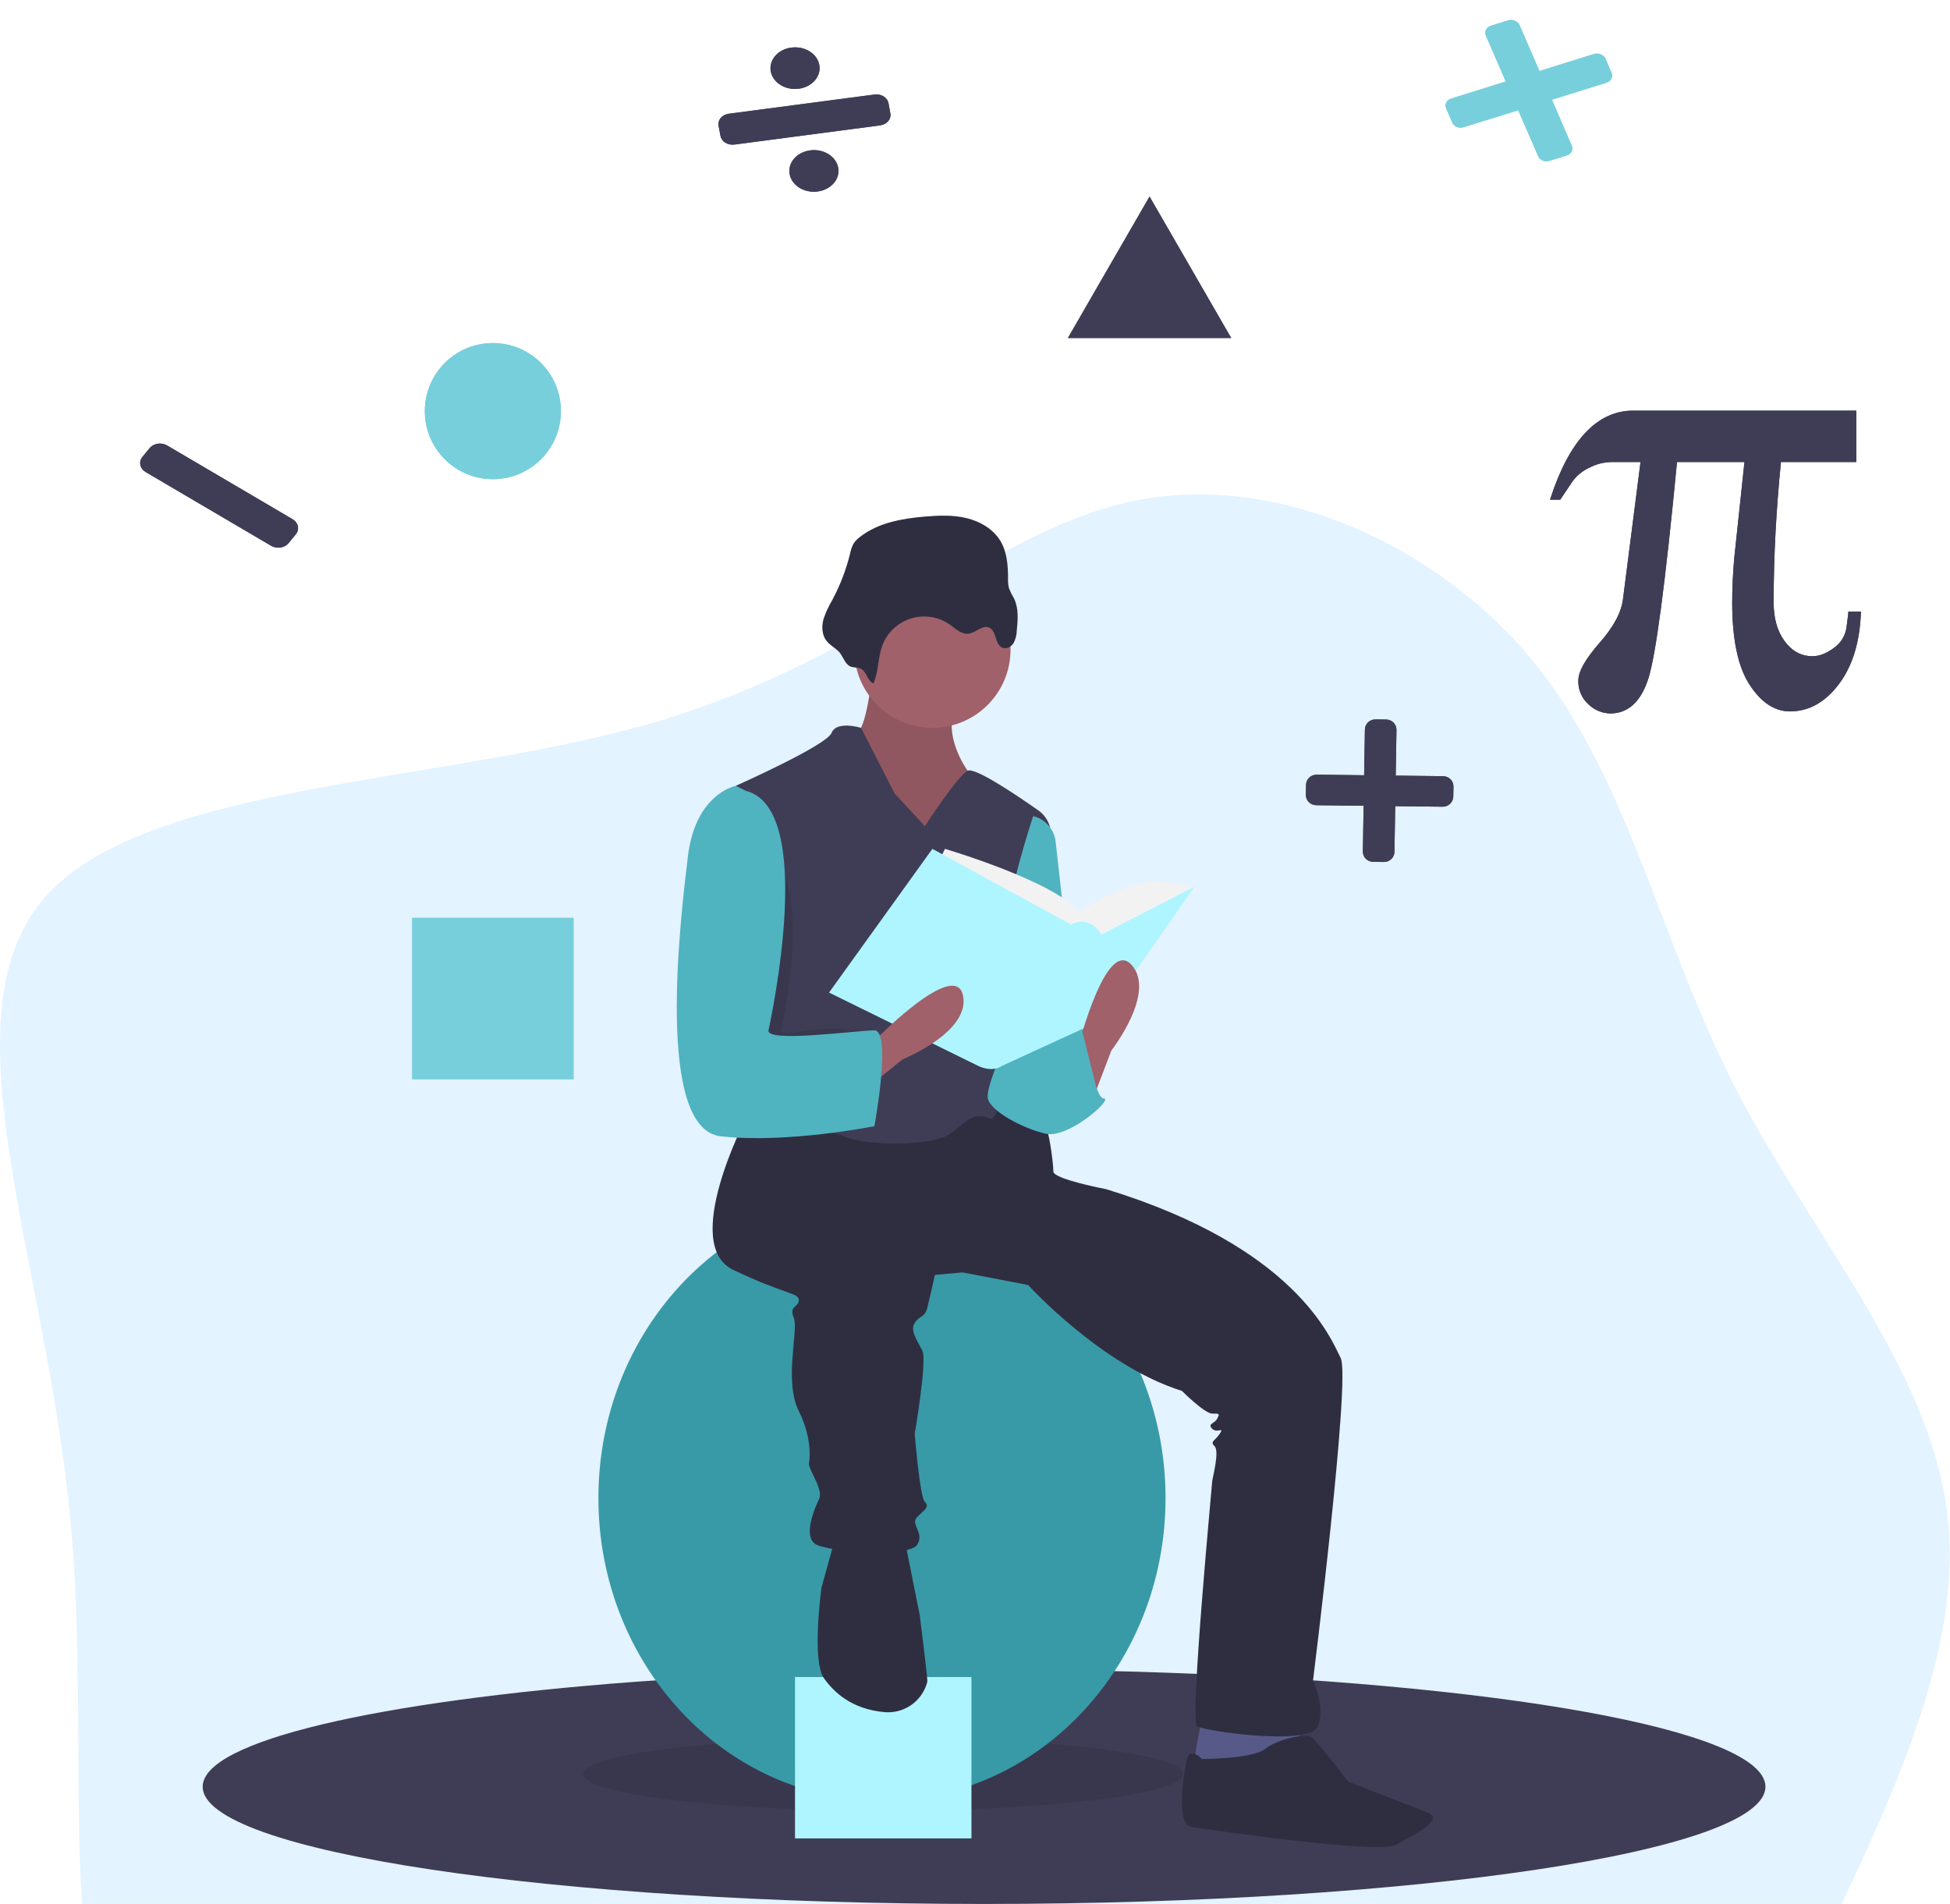 <svg width="635" height="620" viewBox="0 0 635 620" fill="none" xmlns="http://www.w3.org/2000/svg">
<path d="M499.32 215.41C530.159 253.101 540.438 305.967 564.913 353.938C589.388 401.42 627.569 444.496 633.933 491.488C640.296 537.99 614.842 588.898 584.983 650.575C555.123 712.252 519.879 785.188 475.824 774.419C431.769 764.139 378.414 670.155 296.667 654.491C214.921 638.827 104.783 701.483 58.77 686.798C12.757 672.113 30.869 580.577 23.037 495.893C15.205 410.72 -18.571 332.4 13.736 293.24C46.043 254.57 144.433 255.549 213.942 234.99C283.451 214.431 323.59 172.334 369.603 163.033C415.616 153.733 467.992 177.229 499.32 215.41Z" fill="#E3F3FF"/>
<g clip-path="url(#clip0_147_12)">
<path d="M574.899 581.825C574.899 602.907 460.979 620 320.449 620C179.919 620 66 602.907 66 581.825C66 566.899 123.103 553.969 206.325 547.696C240.642 545.102 279.417 543.649 320.449 543.649C337.317 543.649 353.799 543.895 369.739 544.363C486.678 547.811 574.899 563.27 574.899 581.825Z" fill="#3F3D56"/>
<path opacity="0.1" d="M287.617 589.624C341.562 589.624 385.293 584.294 385.293 577.72C385.293 571.145 341.562 565.815 287.617 565.815C233.672 565.815 189.941 571.145 189.941 577.72C189.941 584.294 233.672 589.624 287.617 589.624Z" fill="black"/>
<path d="M287.207 586.34C338.205 586.34 379.547 542.232 379.547 487.823C379.547 433.413 338.205 389.305 287.207 389.305C236.208 389.305 194.866 433.413 194.866 487.823C194.866 542.232 236.208 586.34 287.207 586.34Z" fill="#389AA7"/>
<path d="M316.345 546.112H258.889V598.655H316.345V546.112Z" fill="#AFF5FF"/>
<path d="M391.449 558.838L388.166 576.899L409.506 580.183L423.46 571.973L422.639 558.838H391.449Z" fill="#575A89"/>
<path d="M283.923 219.773C283.923 219.773 282.282 238.656 278.178 239.477C274.074 240.298 287.207 273.137 287.207 273.137H306.906L322.501 269.032L315.114 250.971C315.114 250.971 305.264 237.835 312.652 227.162C320.039 216.489 283.923 219.773 283.923 219.773Z" fill="#A0616A"/>
<path opacity="0.1" d="M283.923 219.773C283.923 219.773 282.282 238.656 278.178 239.477C274.074 240.298 287.207 273.137 287.207 273.137H306.906L322.501 269.032L315.114 250.971C315.114 250.971 305.264 237.835 312.652 227.162C320.039 216.489 283.923 219.773 283.923 219.773Z" fill="black"/>
<path d="M242.883 364.265C242.883 364.265 221.542 405.314 238.779 413.524C256.016 421.734 260.12 420.913 260.12 423.376C260.12 425.839 256.837 425.018 258.479 429.123C260.12 433.228 255.195 449.647 260.12 459.499C265.045 469.351 263.403 476.739 263.403 476.739C263.403 476.739 263.403 477.56 265.045 480.844C266.687 484.128 267.507 486.591 266.687 488.233C265.866 489.875 260.941 500.548 265.866 503.011C270.791 505.474 296.236 507.116 298.698 503.011C301.16 498.906 296.236 496.443 298.698 493.98C301.16 491.517 302.802 490.696 301.16 489.054C299.519 487.412 297.877 466.888 297.877 466.888C297.877 466.888 301.981 443.079 300.34 439.795C298.698 436.511 296.236 433.228 297.877 430.765C299.519 428.302 301.16 429.123 301.981 425.839C302.802 422.555 304.444 415.166 304.444 415.166L313.472 414.345L334.813 418.45C334.813 418.45 358.617 444.721 384.882 452.931C384.882 452.931 392.27 460.32 394.732 460.32C397.194 460.32 397.194 460.32 396.374 461.962C395.553 463.604 393.09 463.604 394.732 465.246C396.374 466.888 398.836 464.425 397.194 466.888C395.553 469.351 393.911 469.351 395.553 470.993C397.194 472.634 394.732 481.665 394.732 482.486C394.732 483.307 387.345 560.479 389.807 562.121C392.27 563.763 426.743 568.689 429.206 562.121C431.668 555.553 427.564 547.343 427.564 547.343C427.564 547.343 439.876 448.826 436.593 442.258C433.31 435.69 421.819 406.135 360.258 387.253C360.258 387.253 343.021 383.969 343.021 381.506C343.021 379.043 341.38 363.444 338.097 362.623C334.813 361.802 315.935 360.982 315.935 360.982L292.131 368.37L259.299 362.623L242.883 364.265Z" fill="#2F2E41"/>
<path d="M271.611 502.19L267.507 516.967C267.507 516.967 264.224 540.776 268.328 546.523C271.552 551.037 277.307 556.564 287.982 557.534C290.973 557.808 293.969 557.053 296.473 555.393C298.978 553.734 300.84 551.269 301.754 548.406C301.876 548.064 301.953 547.706 301.981 547.344C301.981 545.702 299.519 525.998 299.519 525.998L295.415 505.474L294.594 499.727L271.611 502.19Z" fill="#2F2E41"/>
<path d="M391.449 572.794C391.449 572.794 387.345 568.689 386.524 572.794C385.703 576.899 382.42 594.139 388.166 594.96C393.911 595.781 448.905 603.991 454.651 600.707C460.396 597.423 471.067 592.497 464.5 590.034C457.934 587.571 439.055 580.183 439.055 580.183C439.055 580.183 428.385 566.226 426.743 565.405C425.102 564.584 416.073 566.226 411.969 569.51C407.865 572.794 391.449 572.794 391.449 572.794Z" fill="#2F2E41"/>
<path d="M303.623 237.014C317.676 237.014 329.068 225.619 329.068 211.564C329.068 197.508 317.676 186.113 303.623 186.113C289.57 186.113 278.178 197.508 278.178 211.564C278.178 225.619 289.57 237.014 303.623 237.014Z" fill="#A0616A"/>
<path d="M301.16 269.032L291.311 258.359L280.393 237.014C280.393 237.014 272.432 234.551 270.791 238.656C269.149 242.761 239.6 255.896 239.6 255.896C239.6 255.896 246.987 324.859 243.704 331.426C240.421 337.994 234.675 364.265 239.6 366.728C244.525 369.191 267.507 366.728 274.895 370.012C282.282 373.296 303.623 373.296 309.368 369.191C315.114 365.086 316.756 361.803 322.501 364.265C327.393 366.362 338.828 294.679 342.12 273.317C342.397 271.523 342.167 269.687 341.455 268.017C340.743 266.347 339.578 264.909 338.091 263.868C330.726 258.7 317.462 249.796 315.114 250.971C311.831 252.613 301.16 269.032 301.16 269.032Z" fill="#3F3D56"/>
<path d="M336.455 265.748C338.382 266.23 340.116 267.29 341.424 268.787C342.731 270.283 343.549 272.144 343.769 274.119L350.409 333.889C350.409 333.889 333.993 369.191 325.785 345.383C317.576 321.575 336.455 265.748 336.455 265.748Z" fill="#50B3C0"/>
<path d="M334.813 339.636L352.871 334.71C352.871 334.71 356.154 357.698 359.437 357.698C362.721 357.698 347.946 370.833 340.559 369.191C333.172 367.549 322.501 361.803 321.68 357.698C320.86 353.593 329.068 336.352 329.068 336.352L334.813 339.636Z" fill="#50B3C0"/>
<path d="M284.415 222.543C286.145 218.727 285.844 214.276 287.275 210.337C288.041 208.229 289.284 206.326 290.907 204.777C292.53 203.228 294.489 202.076 296.63 201.41C298.772 200.744 301.039 200.582 303.254 200.937C305.469 201.292 307.572 202.155 309.398 203.457C311.238 204.769 313.083 206.613 315.329 206.362C317.747 206.093 319.905 203.394 322.128 204.383C324.593 205.479 323.927 209.897 326.425 210.918C327.739 211.455 329.292 210.628 330.05 209.427C330.713 208.165 331.074 206.767 331.106 205.342C331.45 201.84 331.761 198.134 330.243 194.961C329.605 193.885 329.048 192.762 328.578 191.603C328.313 190.52 328.206 189.404 328.262 188.291C328.248 184.175 327.948 179.882 325.877 176.326C323.579 172.379 319.331 169.855 314.9 168.754C310.469 167.653 305.826 167.822 301.276 168.207C293.755 168.844 285.911 170.209 279.986 174.886C279.18 175.474 278.487 176.203 277.939 177.036C277.419 178.027 277.052 179.09 276.849 180.19C275.568 185.408 273.647 190.448 271.13 195.195C269.919 197.208 268.93 199.345 268.179 201.571C267.551 203.832 267.593 206.409 268.908 208.353C269.979 209.935 271.691 210.778 273.037 212.072C274.369 213.354 274.993 215.819 276.47 216.79C277.758 217.637 279.302 217.039 280.617 217.937C282.305 219.09 282.427 221.619 284.415 222.543Z" fill="#2F2E41"/>
<path d="M305.264 281.347L307.727 276.421C307.727 276.421 343.842 287.094 351.229 296.945C351.229 296.945 369.287 285.452 379.137 287.094L388.986 288.735L358.617 315.828L320.039 312.544L305.264 281.347Z" fill="#F2F2F2"/>
<path d="M303.623 276.421L269.97 323.217L318.397 347.025C318.397 347.025 322.925 349.488 326.407 347.025L358.617 332.247L388.986 288.735L358.617 304.334C358.617 304.334 355.333 297.766 348.767 301.05L303.623 276.421Z" fill="#AFF5FF"/>
<path d="M355.333 359.34L361.9 342.099C361.9 342.099 376.674 323.217 368.466 314.186C360.258 305.155 351.229 340.457 351.229 340.457L355.333 359.34Z" fill="#A0616A"/>
<path d="M279.571 356.588L293.899 344.97C293.899 344.97 316.151 336.05 313.581 324.119C311.011 312.188 285.493 338.195 285.493 338.195L279.571 356.588Z" fill="#A0616A"/>
<path opacity="0.1" d="M244.114 273.547H243.294C243.294 273.547 230.571 258.359 228.109 278.884C225.646 299.408 217.438 367.549 238.779 370.012C260.12 372.475 275.305 359.75 275.305 359.75C275.305 359.75 290.9 335.942 285.155 335.942C282.375 335.942 274.814 334.693 267.918 335.121C260.561 335.577 253.951 337.65 254.375 335.531C255.195 331.426 267.097 279.294 244.114 273.547Z" fill="black"/>
<path d="M242.883 257.538L239.6 255.896C239.6 255.896 226.467 258.359 224.005 278.884C221.542 299.408 213.334 367.549 234.675 370.012C256.016 372.475 284.744 366.728 284.744 366.728C284.744 366.728 290.49 335.531 284.744 335.531C278.999 335.531 249.45 339.636 250.27 335.531C251.091 331.426 265.866 263.285 242.883 257.538Z" fill="#50B3C0"/>
<path d="M343.432 349.899L352.483 336.023L358.206 358.929L343.432 365.497V349.899Z" fill="#50B3C0"/>
<g filter="url(#filter0_d_147_12)">
<path d="M157.498 152.043C169.737 152.043 179.659 142.118 179.659 129.876C179.659 117.634 169.737 107.71 157.498 107.71C145.258 107.71 135.336 117.634 135.336 129.876C135.336 142.118 145.258 152.043 157.498 152.043Z" fill="#77CFDC"/>
<path d="M179.159 129.876C179.159 141.842 169.461 151.543 157.498 151.543C145.534 151.543 135.836 141.842 135.836 129.876C135.836 117.91 145.534 108.21 157.498 108.21C169.461 108.21 179.159 117.91 179.159 129.876Z" stroke="#77CFDC"/>
</g>
<g filter="url(#filter1_d_147_12)">
<path d="M183.763 294.893H131.232V347.435H183.763V294.893Z" fill="#77CFDC"/>
<path d="M131.732 346.935V295.393H183.263V346.935H131.732Z" stroke="#77CFDC"/>
</g>
<g filter="url(#filter2_d_147_12)">
<path d="M371.339 60L384.635 83.034L397.931 106.068H371.339H344.748L358.043 83.034L371.339 60Z" fill="#3F3D56"/>
<path d="M358.476 83.284L371.339 61L384.202 83.284L397.065 105.568H371.339H345.613L358.476 83.284Z" stroke="#3F3D56"/>
</g>
</g>
<g filter="url(#filter3_d_147_12)">
<path d="M603 195.141C602.682 204.968 600.29 212.845 595.822 218.772C591.354 224.699 586.045 227.663 579.897 227.663C574.889 227.663 570.5 224.763 566.73 218.962C562.958 213.161 561.072 204.238 561.073 192.193C561.073 189.531 561.136 186.995 561.263 184.586C561.389 182.177 561.548 179.895 561.738 177.739L565.066 146.453H543.104C539.301 186.012 536.179 209.548 533.739 217.06C531.298 224.573 527.163 228.329 521.332 228.329C518.7 228.264 516.189 227.212 514.296 225.381C513.199 224.409 512.332 223.205 511.756 221.856C511.181 220.508 510.912 219.048 510.969 217.583C510.969 214.668 513.266 210.595 517.862 205.364C522.456 200.134 525.008 195.363 525.515 191.052L531.219 146.453H521.998C519.398 146.469 516.839 147.104 514.534 148.307C512.413 149.282 510.567 150.769 509.162 152.634L505.074 158.72H501.747C504.851 149.085 508.67 141.842 513.203 136.991C517.734 132.141 522.947 129.717 528.843 129.717H601.479V146.453H576.95C576.189 154.061 575.603 161.668 575.191 169.276C574.778 176.883 574.572 184.522 574.573 192.193C574.573 197.392 575.777 201.608 578.186 204.841C580.594 208.074 583.605 209.691 587.218 209.69C589.436 209.69 591.765 208.787 594.206 206.98C595.365 206.167 596.334 205.113 597.048 203.89C597.762 202.668 598.203 201.305 598.342 199.896C598.532 198.502 598.674 197.408 598.769 196.615C598.864 195.823 598.912 195.332 598.912 195.141H603Z" fill="#3F3D56"/>
<path d="M602.482 195.641C602.1 205.157 599.733 212.753 595.423 218.471C591.027 224.302 585.855 227.163 579.897 227.163C575.119 227.163 570.866 224.408 567.149 218.69L567.149 218.689C563.456 213.01 561.572 204.205 561.573 192.193C561.573 189.539 561.636 187.012 561.762 184.612L561.762 184.612C561.888 182.21 562.046 179.936 562.236 177.787L565.563 146.506L565.622 145.953H565.066H543.104H542.649L542.606 146.405C540.705 166.182 538.974 181.949 537.415 193.708C535.853 205.484 534.467 213.2 533.263 216.906C532.059 220.612 530.453 223.341 528.471 225.142C526.501 226.931 524.132 227.828 521.338 227.829C518.834 227.766 516.445 226.764 514.644 225.022L514.636 225.014L514.628 225.007C513.586 224.084 512.762 222.94 512.216 221.66C511.67 220.38 511.414 218.994 511.468 217.603L511.469 217.593V217.583C511.469 216.249 511.998 214.59 513.127 212.588C514.253 210.592 515.952 208.295 518.237 205.694C522.861 200.431 525.486 195.568 526.011 191.113C526.011 191.112 526.011 191.112 526.012 191.111L531.715 146.517L531.787 145.953H531.219L521.998 145.953L521.995 145.953C519.319 145.969 516.687 146.622 514.314 147.858C512.122 148.868 510.215 150.405 508.763 152.333L508.755 152.344L508.747 152.355L504.808 158.22H502.435C505.489 148.949 509.207 141.999 513.568 137.333L513.568 137.333C518.018 132.57 523.104 130.217 528.843 130.217H600.979V145.953H576.95H576.497L576.452 146.403C575.691 154.018 575.104 161.634 574.692 169.249C574.278 176.865 574.072 184.513 574.073 192.193C574.073 197.469 575.296 201.798 577.785 205.139C580.275 208.483 583.427 210.191 587.218 210.19C589.575 210.19 592.005 209.231 594.498 207.386C595.714 206.532 596.731 205.425 597.48 204.142C598.228 202.86 598.692 201.432 598.838 199.954C599.028 198.564 599.171 197.47 599.266 196.675C599.316 196.254 599.355 195.907 599.38 195.641H602.482Z" stroke="#3F3D56"/>
</g>
<g filter="url(#filter4_d_147_12)">
<path d="M92.298 165.091L51.46 141.088C49.581 139.983 47.004 140.372 45.705 141.956L43.352 144.825C42.053 146.409 42.524 148.59 44.403 149.694L85.241 173.698C87.12 174.803 89.698 174.414 90.997 172.83L93.349 169.961C94.648 168.376 94.177 166.196 92.298 165.091Z" fill="#3F3D56"/>
<path d="M51.143 141.474L91.981 165.478C93.648 166.458 94.024 168.359 92.918 169.707L90.566 172.576C89.46 173.925 87.225 174.291 85.558 173.311L44.72 149.308C43.053 148.328 42.678 146.427 43.783 145.078L46.136 142.209C47.242 140.861 49.477 140.494 51.143 141.474Z" stroke="#3F3D56"/>
</g>
<g filter="url(#filter5_d_147_12)">
<path d="M502.386 28.449L508.849 43.452C509.134 44.11 509.108 44.749 508.769 45.369C508.431 45.989 507.879 46.409 507.114 46.629L501.633 48.341C500.882 48.594 500.135 48.575 499.391 48.284C498.647 47.993 498.146 47.523 497.887 46.875L491.365 31.89L473.658 37.392C472.907 37.645 472.16 37.626 471.416 37.335C470.672 37.044 470.171 36.574 469.912 35.925L467.901 31.282C467.604 30.645 467.624 30.017 467.963 29.398C468.301 28.778 468.859 28.347 469.636 28.104L487.322 22.553L480.84 7.584C480.555 6.925 480.582 6.286 480.92 5.666C481.259 5.046 481.816 4.615 482.594 4.372L488.075 2.66C488.814 2.43 489.555 2.46 490.299 2.751C491.042 3.042 491.55 3.501 491.821 4.127L498.324 19.145L516.05 13.61C516.788 13.379 517.53 13.409 518.274 13.7C519.017 13.992 519.525 14.45 519.796 15.076L521.807 19.72C522.092 20.378 522.065 21.018 521.727 21.638C521.389 22.257 520.831 22.689 520.053 22.931L502.386 28.449Z" fill="#77CFDC"/>
<path d="M502.252 28L501.691 28.176L501.896 28.652L508.359 43.655L508.36 43.656C508.597 44.205 508.568 44.703 508.304 45.187C508.04 45.67 507.62 45.997 506.994 46.177L506.994 46.177L506.981 46.181L501.5 47.893L501.5 47.893L501.487 47.897C500.874 48.104 500.264 48.093 499.631 47.845C498.997 47.597 498.592 47.211 498.381 46.682L498.381 46.681L498.376 46.67L491.855 31.685L491.687 31.3L491.233 31.442L473.526 36.943L473.525 36.943L473.512 36.948C472.899 37.154 472.289 37.144 471.656 36.896C471.022 36.648 470.617 36.261 470.406 35.732L470.406 35.732L470.402 35.721L468.391 31.077L468.391 31.077L468.386 31.066C468.142 30.545 468.165 30.062 468.428 29.58C468.692 29.096 469.122 28.754 469.77 28.552L469.771 28.552L487.456 23.001L488.018 22.824L487.812 22.349L481.33 7.379C481.092 6.83 481.122 6.332 481.386 5.848C481.65 5.364 482.079 5.022 482.727 4.82L488.208 3.109C488.809 2.921 489.418 2.939 490.059 3.19C490.7 3.441 491.111 3.822 491.331 4.331L497.835 19.349L498.002 19.736L498.457 19.593L516.183 14.058C516.784 13.87 517.393 13.889 518.034 14.139C518.675 14.39 519.086 14.771 519.306 15.28L521.317 19.924C521.555 20.473 521.525 20.972 521.261 21.455C520.997 21.939 520.568 22.281 519.92 22.483L502.252 28Z" stroke="#77CFDC"/>
</g>
<g filter="url(#filter6_d_147_12)">
<path d="M466.929 248.755L451.502 248.571L451.75 233.661C451.781 231.831 450.27 230.329 448.377 230.307L444.949 230.266C443.056 230.243 441.496 231.709 441.465 233.538L441.217 248.448L425.79 248.264C423.897 248.242 422.338 249.707 422.307 251.537L422.252 254.85C422.222 256.68 423.732 258.182 425.625 258.205L441.052 258.389L440.804 273.299C440.774 275.128 442.284 276.63 444.177 276.653L447.606 276.694C449.499 276.716 451.058 275.251 451.089 273.421L451.337 258.511L466.764 258.695C468.657 258.718 470.217 257.252 470.247 255.423L470.302 252.109C470.333 250.28 468.822 248.777 466.929 248.755Z" fill="#3F3D56"/>
<path d="M451.002 248.565L450.994 249.065L451.494 249.071L466.921 249.255C468.554 249.274 469.828 250.566 469.802 252.103L469.747 255.417C469.722 256.954 468.405 258.215 466.772 258.195L451.345 258.011L450.845 258.005L450.837 258.505L450.589 273.415C450.563 274.953 449.247 276.213 447.614 276.194L444.186 276.153C442.553 276.134 441.279 274.842 441.304 273.305L441.552 258.394L441.56 257.895L441.06 257.889L425.633 257.705C424 257.685 422.726 256.394 422.752 254.856L422.807 251.543C422.833 250.005 424.149 248.745 425.782 248.764L441.209 248.948L441.709 248.954L441.717 248.454L441.965 233.544C441.991 232.007 443.307 230.746 444.94 230.766L448.369 230.806C450.002 230.826 451.276 232.117 451.25 233.655L451.002 248.565Z" stroke="#3F3D56"/>
</g>
<g filter="url(#filter7_d_147_12)">
<path d="M260.815 44.968C256.449 45.543 253.46 49.005 254.14 52.702C254.819 56.398 258.908 58.928 263.274 58.353C267.64 57.779 270.629 54.316 269.95 50.62C269.27 46.923 265.181 44.393 260.815 44.968ZM257.126 24.889C261.493 24.314 264.481 20.852 263.802 17.155C263.123 13.459 259.034 10.928 254.667 11.504C250.301 12.079 247.313 15.541 247.992 19.237C248.671 22.934 252.76 25.464 257.126 24.889ZM281.763 26.786L234.334 33.032C232.151 33.319 230.657 35.051 230.996 36.899L231.611 40.245C231.95 42.093 233.996 43.359 236.178 43.071L283.608 36.825C285.79 36.538 287.285 34.806 286.945 32.958L286.331 29.612C285.991 27.764 283.946 26.498 281.763 26.786Z" fill="#3F3D56"/>
<path d="M254.635 52.636C254.019 49.282 256.736 46.009 260.905 45.46C265.074 44.911 268.837 47.33 269.454 50.685C270.07 54.04 267.353 57.313 263.184 57.862C259.015 58.411 255.252 55.991 254.635 52.636ZM263.306 17.221C263.922 20.576 261.205 23.849 257.036 24.398C252.867 24.947 249.104 22.527 248.488 19.172C247.871 15.817 250.589 12.544 254.758 11.995C258.927 11.446 262.69 13.866 263.306 17.221ZM234.424 33.524L281.854 27.278C283.839 27.016 285.558 28.171 285.835 29.677L286.45 33.023C286.726 34.53 285.503 36.072 283.517 36.333L236.088 42.58C234.102 42.841 232.383 41.686 232.107 40.18L231.492 36.834C231.215 35.328 232.439 33.785 234.424 33.524Z" stroke="#3F3D56"/>
</g>
<defs>
<filter id="filter0_d_147_12" x="133.336" y="106.71" width="54.323" height="54.333" filterUnits="userSpaceOnUse" color-interpolation-filters="sRGB">
<feFlood flood-opacity="0" result="BackgroundImageFix"/>
<feColorMatrix in="SourceAlpha" type="matrix" values="0 0 0 0 0 0 0 0 0 0 0 0 0 0 0 0 0 0 127 0" result="hardAlpha"/>
<feOffset dx="3" dy="4"/>
<feGaussianBlur stdDeviation="2.5"/>
<feComposite in2="hardAlpha" operator="out"/>
<feColorMatrix type="matrix" values="0 0 0 0 0.467 0 0 0 0 0.812 0 0 0 0 0.863 0 0 0 0.57 0"/>
<feBlend mode="normal" in2="BackgroundImageFix" result="effect1_dropShadow_147_12"/>
<feBlend mode="normal" in="SourceGraphic" in2="effect1_dropShadow_147_12" result="shape"/>
</filter>
<filter id="filter1_d_147_12" x="129.232" y="293.893" width="62.532" height="62.543" filterUnits="userSpaceOnUse" color-interpolation-filters="sRGB">
<feFlood flood-opacity="0" result="BackgroundImageFix"/>
<feColorMatrix in="SourceAlpha" type="matrix" values="0 0 0 0 0 0 0 0 0 0 0 0 0 0 0 0 0 0 127 0" result="hardAlpha"/>
<feOffset dx="3" dy="4"/>
<feGaussianBlur stdDeviation="2.5"/>
<feComposite in2="hardAlpha" operator="out"/>
<feColorMatrix type="matrix" values="0 0 0 0 0.467 0 0 0 0 0.812 0 0 0 0 0.863 0 0 0 0.57 0"/>
<feBlend mode="normal" in2="BackgroundImageFix" result="effect1_dropShadow_147_12"/>
<feBlend mode="normal" in="SourceGraphic" in2="effect1_dropShadow_147_12" result="shape"/>
</filter>
<filter id="filter2_d_147_12" x="342.748" y="59" width="63.183" height="56.068" filterUnits="userSpaceOnUse" color-interpolation-filters="sRGB">
<feFlood flood-opacity="0" result="BackgroundImageFix"/>
<feColorMatrix in="SourceAlpha" type="matrix" values="0 0 0 0 0 0 0 0 0 0 0 0 0 0 0 0 0 0 127 0" result="hardAlpha"/>
<feOffset dx="3" dy="4"/>
<feGaussianBlur stdDeviation="2.5"/>
<feComposite in2="hardAlpha" operator="out"/>
<feColorMatrix type="matrix" values="0 0 0 0 0.247 0 0 0 0 0.239 0 0 0 0 0.337 0 0 0 0.57 0"/>
<feBlend mode="normal" in2="BackgroundImageFix" result="effect1_dropShadow_147_12"/>
<feBlend mode="normal" in="SourceGraphic" in2="effect1_dropShadow_147_12" result="shape"/>
</filter>
<filter id="filter3_d_147_12" x="499.747" y="128.717" width="111.253" height="108.612" filterUnits="userSpaceOnUse" color-interpolation-filters="sRGB">
<feFlood flood-opacity="0" result="BackgroundImageFix"/>
<feColorMatrix in="SourceAlpha" type="matrix" values="0 0 0 0 0 0 0 0 0 0 0 0 0 0 0 0 0 0 127 0" result="hardAlpha"/>
<feOffset dx="3" dy="4"/>
<feGaussianBlur stdDeviation="2.5"/>
<feComposite in2="hardAlpha" operator="out"/>
<feColorMatrix type="matrix" values="0 0 0 0 0.247 0 0 0 0 0.239 0 0 0 0 0.337 0 0 0 0.57 0"/>
<feBlend mode="normal" in2="BackgroundImageFix" result="effect1_dropShadow_147_12"/>
<feBlend mode="normal" in="SourceGraphic" in2="effect1_dropShadow_147_12" result="shape"/>
</filter>
<filter id="filter4_d_147_12" x="40.618" y="139.459" width="61.465" height="43.868" filterUnits="userSpaceOnUse" color-interpolation-filters="sRGB">
<feFlood flood-opacity="0" result="BackgroundImageFix"/>
<feColorMatrix in="SourceAlpha" type="matrix" values="0 0 0 0 0 0 0 0 0 0 0 0 0 0 0 0 0 0 127 0" result="hardAlpha"/>
<feOffset dx="3" dy="4"/>
<feGaussianBlur stdDeviation="2.5"/>
<feComposite in2="hardAlpha" operator="out"/>
<feColorMatrix type="matrix" values="0 0 0 0 0.247 0 0 0 0 0.239 0 0 0 0 0.337 0 0 0 0.57 0"/>
<feBlend mode="normal" in2="BackgroundImageFix" result="effect1_dropShadow_147_12"/>
<feBlend mode="normal" in="SourceGraphic" in2="effect1_dropShadow_147_12" result="shape"/>
</filter>
<filter id="filter5_d_147_12" x="465.692" y="1.507" width="64.31" height="56.01" filterUnits="userSpaceOnUse" color-interpolation-filters="sRGB">
<feFlood flood-opacity="0" result="BackgroundImageFix"/>
<feColorMatrix in="SourceAlpha" type="matrix" values="0 0 0 0 0 0 0 0 0 0 0 0 0 0 0 0 0 0 127 0" result="hardAlpha"/>
<feOffset dx="3" dy="4"/>
<feGaussianBlur stdDeviation="2.5"/>
<feComposite in2="hardAlpha" operator="out"/>
<feColorMatrix type="matrix" values="0 0 0 0 0.467 0 0 0 0 0.812 0 0 0 0 0.863 0 0 0 0.57 0"/>
<feBlend mode="normal" in2="BackgroundImageFix" result="effect1_dropShadow_147_12"/>
<feBlend mode="normal" in="SourceGraphic" in2="effect1_dropShadow_147_12" result="shape"/>
</filter>
<filter id="filter6_d_147_12" x="420.252" y="229.265" width="58.051" height="56.429" filterUnits="userSpaceOnUse" color-interpolation-filters="sRGB">
<feFlood flood-opacity="0" result="BackgroundImageFix"/>
<feColorMatrix in="SourceAlpha" type="matrix" values="0 0 0 0 0 0 0 0 0 0 0 0 0 0 0 0 0 0 127 0" result="hardAlpha"/>
<feOffset dx="3" dy="4"/>
<feGaussianBlur stdDeviation="2.5"/>
<feComposite in2="hardAlpha" operator="out"/>
<feColorMatrix type="matrix" values="0 0 0 0 0.247 0 0 0 0 0.239 0 0 0 0 0.337 0 0 0 0.57 0"/>
<feBlend mode="normal" in2="BackgroundImageFix" result="effect1_dropShadow_147_12"/>
<feBlend mode="normal" in="SourceGraphic" in2="effect1_dropShadow_147_12" result="shape"/>
</filter>
<filter id="filter7_d_147_12" x="228.948" y="10.422" width="66.046" height="57.013" filterUnits="userSpaceOnUse" color-interpolation-filters="sRGB">
<feFlood flood-opacity="0" result="BackgroundImageFix"/>
<feColorMatrix in="SourceAlpha" type="matrix" values="0 0 0 0 0 0 0 0 0 0 0 0 0 0 0 0 0 0 127 0" result="hardAlpha"/>
<feOffset dx="3" dy="4"/>
<feGaussianBlur stdDeviation="2.5"/>
<feComposite in2="hardAlpha" operator="out"/>
<feColorMatrix type="matrix" values="0 0 0 0 0.247 0 0 0 0 0.239 0 0 0 0 0.337 0 0 0 0.57 0"/>
<feBlend mode="normal" in2="BackgroundImageFix" result="effect1_dropShadow_147_12"/>
<feBlend mode="normal" in="SourceGraphic" in2="effect1_dropShadow_147_12" result="shape"/>
</filter>
<clipPath id="clip0_147_12">
<rect width="537" height="560" fill="white" transform="translate(66 60)"/>
</clipPath>
</defs>
</svg>
